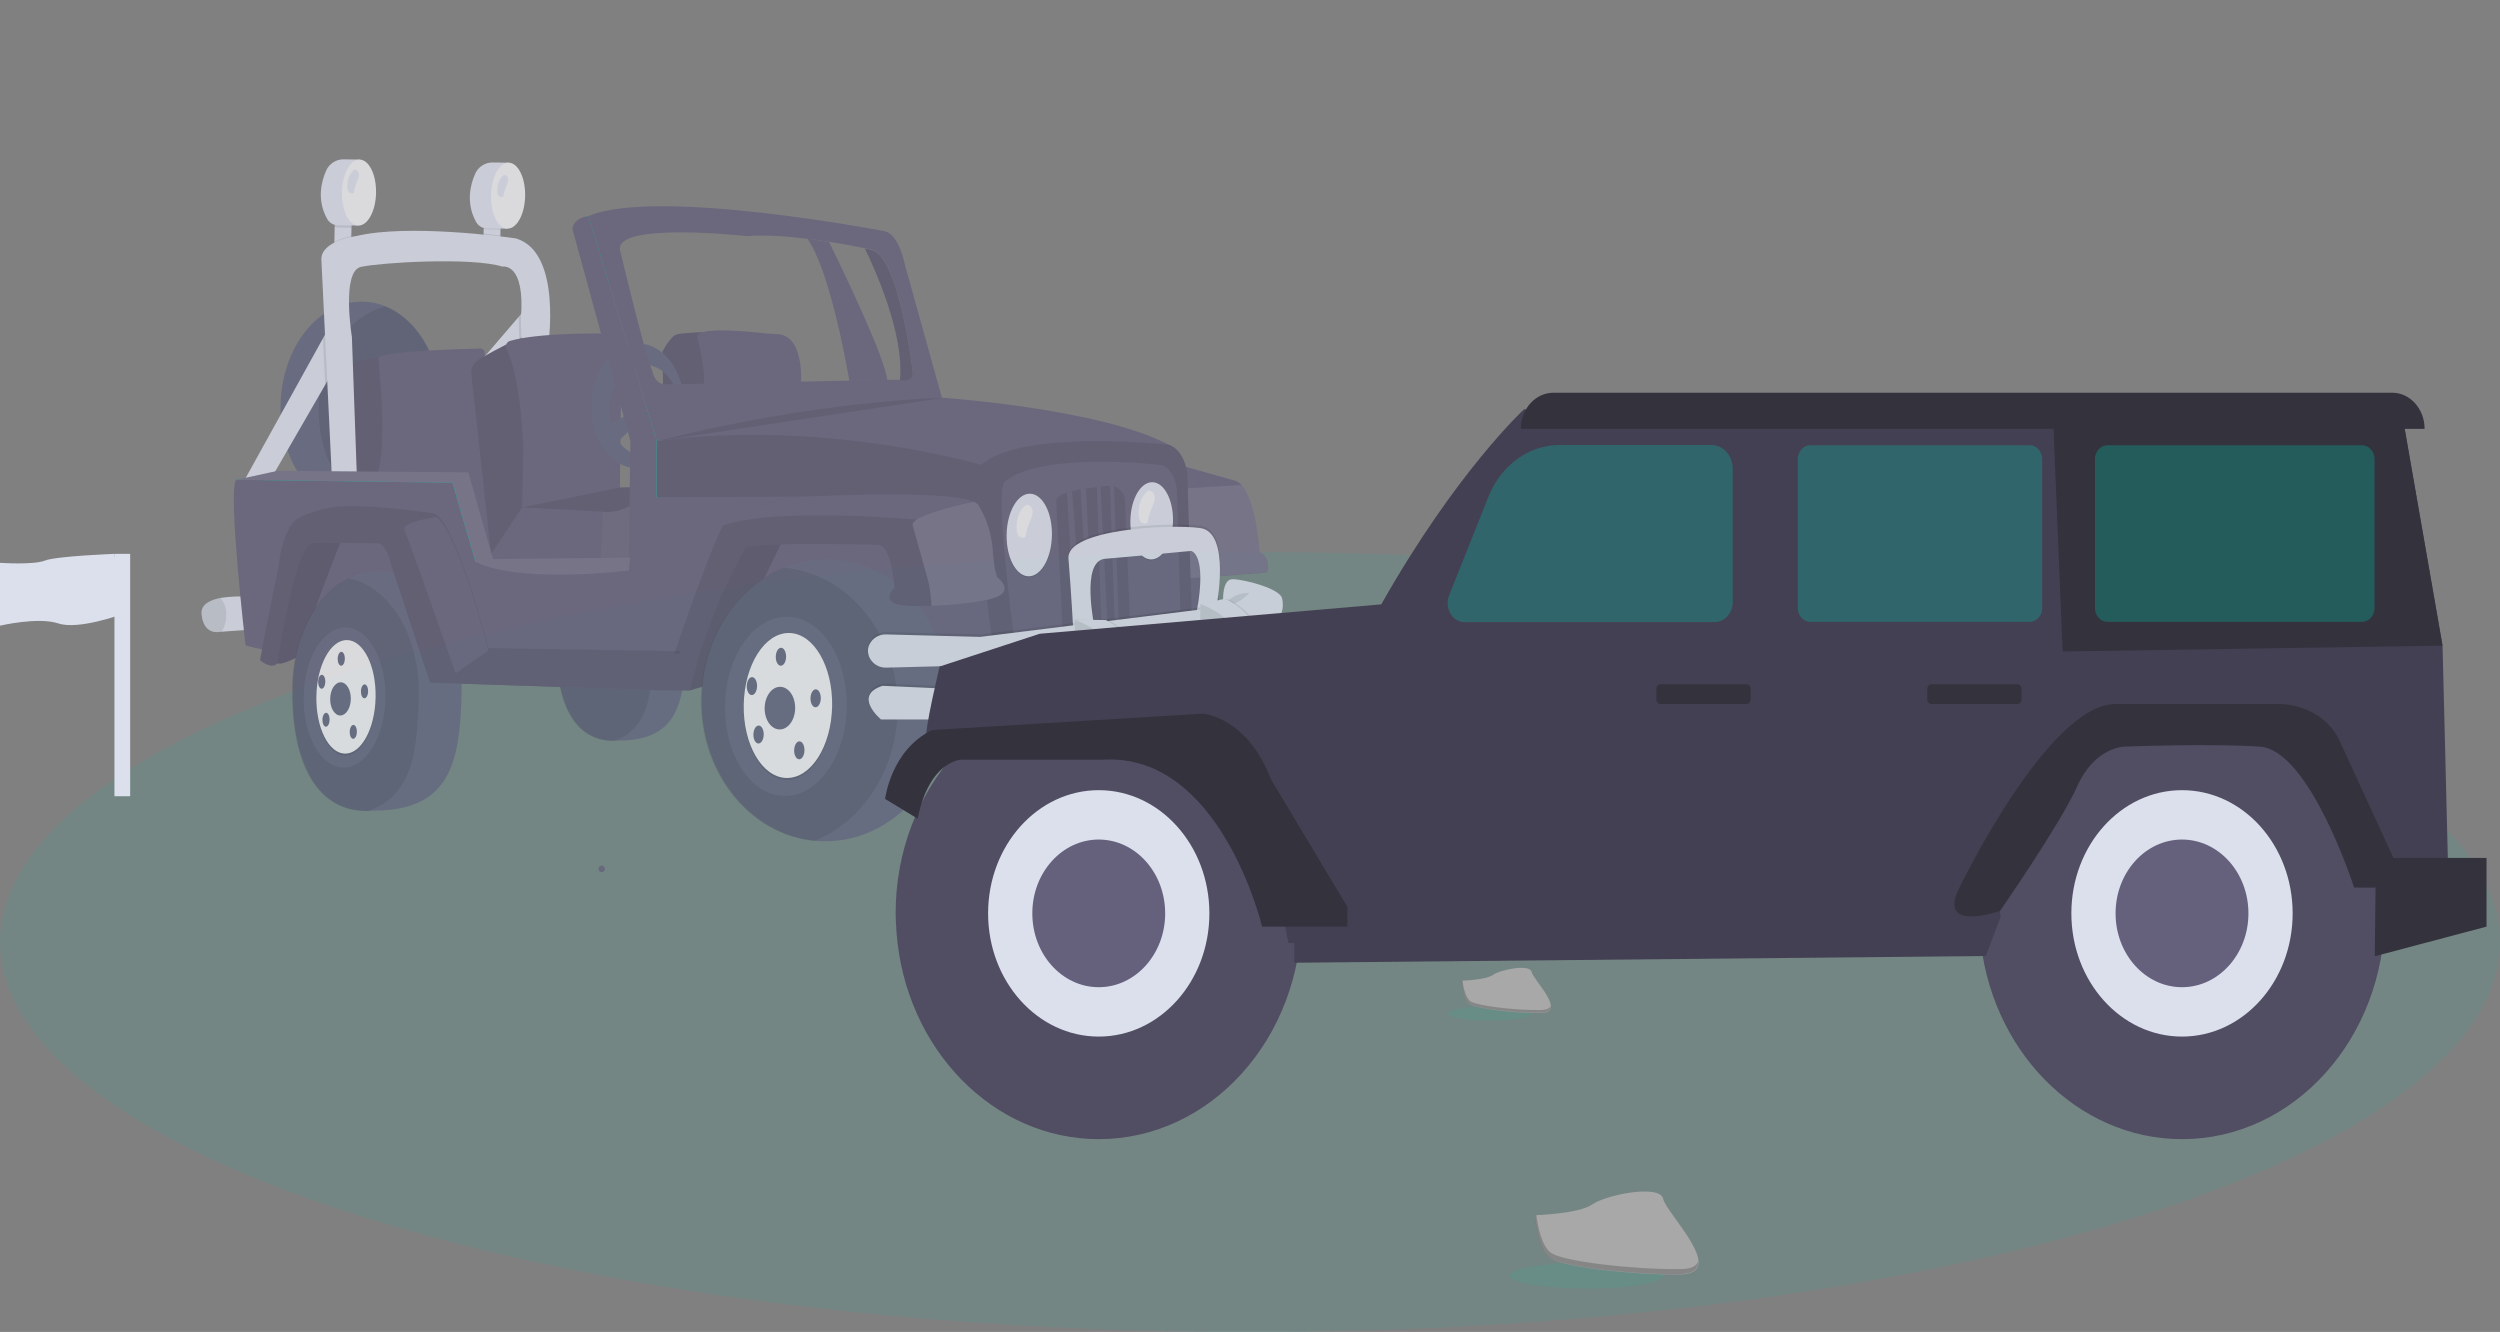 <?xml version="1.0" encoding="utf-8"?>
<!-- Generator: Adobe Illustrator 25.0.0, SVG Export Plug-In . SVG Version: 6.00 Build 0)  -->
<svg version="1.1" id="ec20663a-47a1-42a3-991c-bc307f281f8f"
	 xmlns="http://www.w3.org/2000/svg" xmlns:xlink="http://www.w3.org/1999/xlink" x="0px" y="0px" viewBox="0 0 1114 593.5"
	 style="enable-background:new 0 0 1114 593.5;" xml:space="preserve">
<rect x="0" y="0" width="1114" height="593.5" fill="#808080" stroke="none"/>
<style type="text/css">
	.st0{opacity:0.1;fill:#00BFA6;enable-background:new    ;}
	.st1{opacity:0.8;}
	.st2{fill:#65617D;}
	.st3{fill:#DCE0ED;}
	.st4{opacity:0.1;enable-background:new    ;}
	.st5{fill:#F0F0F4;}
	.st6{fill:#636780;}
	.st7{opacity:0.1;fill:#FFFFFF;enable-background:new    ;}
	.st8{fill:#00BFA6;}
	.st9{opacity:0.15;enable-background:new    ;}
	.st10{fill:#A8A8A8;}
	.st11{opacity:0.2;enable-background:new    ;}
	.st12{fill:#444053;}
	.st13{fill:#33323D;}
	.st14{opacity:0.3;fill:#00BFA6;enable-background:new    ;}
	.st15{fill:none;}
</style>
<ellipse class="st0" cx="557" cy="419.8" rx="557" ry="173.8"/>
<g class="st1">
	<path class="st2" d="M359.8,106.4c9.4,13.2,16.7,51.8,18.7,63.4l16.9-0.3c-0.9-10-20.5-50.6-26-61.7
		C366.4,107.3,363.1,106.8,359.8,106.4z"/>
	
		<rect x="147.5" y="99.4" transform="matrix(1.888322e-02 -1 1 1.888322e-02 46.801 253.898)" class="st3" width="10.5" height="7.5"/>
	<path class="st4" d="M149.1,97.8l-0.1,3.4c0.5,0.2,1.1,0.2,1.6,0.2l5.9,0.1l0.1-3.6L149.1,97.8z"/>
	<path class="st3" d="M160.3,71.1l-7.1-0.1c-3.4-0.1-6.6,2-7.9,5.1c-2.2,5-4.1,13.1,0.4,21.3c1,1.9,2.9,3,5.1,3l9,0.1L160.3,71.1z"
		/>
	
		<ellipse transform="matrix(1.888322e-02 -1 1 1.888322e-02 71.149 244.182)" class="st5" cx="160" cy="85.8" rx="14.7" ry="7.6"/>
	
		<rect x="214.6" y="100.1" transform="matrix(1.888322e-02 -1 1 1.888322e-02 111.249 321.021)" class="st3" width="9.2" height="7.5"/>
	<path class="st4" d="M215.5,99.1l-0.1,2.9c0.5,0.2,1.1,0.2,1.6,0.2l5.9,0.1l0.1-3.1L215.5,99.1z"/>
	<path class="st3" d="M226.7,72.5l-7.1-0.1c-3.4-0.1-6.6,2-7.9,5.1c-2.2,5-4.1,13.1,0.4,21.3c1,1.9,2.9,3,5.1,3l9,0.1L226.7,72.5z"
		/>
	
		<ellipse transform="matrix(1.888003e-02 -1 1 1.888003e-02 134.928 311.935)" class="st5" cx="226.4" cy="87.2" rx="14.7" ry="7.6"/>
	<path class="st3" d="M224.7,77.9c0,0,2.8,0.5,1.3,4.2c-0.8,1.8-1.4,3.6-1.8,5.5c0,0-2.8,1.4-2.6-3.4S224.7,77.9,224.7,77.9z"/>
	
		<ellipse transform="matrix(1.888322e-02 -1 1 1.888322e-02 201.277 791.742)" class="st6" cx="504.1" cy="293.3" rx="48.4" ry="44.1"/>
	<path class="st4" d="M488.4,247.7c23.1,2,40.9,23.3,40.5,49c-0.4,20.7-12.6,38.1-29.4,44.7c-23.1-2-40.9-23.3-40.5-49
		C459.3,271.7,471.6,254.2,488.4,247.7z"/>
	
		<ellipse transform="matrix(1.888307e-02 -1 1 1.888307e-02 -23.321 338.49)" class="st6" cx="160.8" cy="181.1" rx="46.7" ry="35.8"/>
	<path class="st4" d="M171.7,136.6c14.7,6,25.2,24.1,24.8,45.3c-0.4,22.7-13.2,41.3-29.7,45.2c-14.7-6-25.2-24.1-24.8-45.3
		C142.4,159.2,155.2,140.5,171.7,136.6z"/>
	<path class="st2" d="M295.5,173.7l-0.3-17c0,0,3.5-7.2,6.8-7.8s11-0.9,11-0.9s5.5,24.5,1.4,31.7
		C310.2,186.9,295.5,173.7,295.5,173.7z"/>
	<path class="st4" d="M295.5,173.7l-0.3-17c0,0,3.5-7.2,6.8-7.8s11-0.9,11-0.9s5.5,24.5,1.4,31.7
		C310.2,186.9,295.5,173.7,295.5,173.7z"/>
	<path class="st2" d="M356.8,173c0,0,2.5-23.5-10.4-24.1c-1.7-0.1-3.3-0.2-5-0.3c-8.9-1-33.3-3.4-30.5,2.3c0,0,5.4,20.5,1.3,25.6
		L356.8,173z"/>
	<path class="st2" d="M173,213.1l-17.3,0.2c0,0-2.4-32-3.3-34.5s-1.2-14.5,2.1-16.2s14.2-3.6,14.2-3.6l7.6,18.3l0.3,16.5L173,213.1z
		"/>
	<path class="st4" d="M173,213.1l-17.3,0.2c0,0-2.4-32-3.3-34.5s-1.2-14.5,2.1-16.2s14.2-3.6,14.2-3.6l7.6,18.3l0.3,16.5L173,213.1z
		"/>
	<path class="st2" d="M215.9,161l0.1-3.6c0-1.1-0.8-2.1-2-2.1c0,0-0.1,0-0.1,0c-8.6,0.2-39.9,1.1-45.4,3.8c0,0,5.1,44.6-1.7,55.1
		l1.6,35.7l76.6-4.3L215.9,161z"/>
	<path class="st4" d="M222.9,104.9c-2.1-0.2-4.6-0.5-7.5-0.8l-0.1,4.3l7.5,0.1L222.9,104.9z"/>
	<path class="st4" d="M148.9,107.8l0,0.5l7.5,0.1l0.1-3.2C153.9,105.7,151.3,106.6,148.9,107.8z"/>
	<polygon class="st3" points="109.4,213.1 120.7,213.4 144.9,171.5 148.9,164.4 146.3,146.4 143.9,150.8 	"/>
	<polygon class="st3" points="212.6,162.8 217.1,169.9 231.4,151.4 237.9,142.9 234.2,137.6 231.2,141.1 	"/>
	<path class="st4" d="M231.2,141.1c0,0.4-0.1,0.7-0.1,1.1l0.3,9.1l6.5-8.5l-3.7-5.2L231.2,141.1z"/>
	<polygon class="st4" points="143.9,150.8 144.9,171.5 148.9,164.4 146.3,146.4 	"/>
	<path class="st3" d="M244.2,154.6c0,0,6.4-41.6-13.8-48.2c-0.3-0.1-0.5-0.1-0.8-0.2c-4.7-0.7-48.1-6.5-70.9-1c0,0-15.5,2-15.5,10.3
		l4.9,101.6l11.1,0.2l-2.4-67.2c0,0-4.8-29.3,4.1-31.2s48.9-4.4,63-0.1c0,0,10.3-2.1,8.2,23.3l0.4,13.6L244.2,154.6z"/>
	<path class="st2" d="M210,166.4c-0.1-2.2,0.9-4.4,2.7-5.7c3.2-2.3,12.9-7.2,12.9-7.2l3.1,0.3l8.9,23.4l-1.6,49.2l-17.2,20.5
		L210,166.4z"/>
	<path class="st4" d="M210,166.4c-0.1-2.2,0.9-4.4,2.7-5.7c3.2-2.3,12.9-7.2,12.9-7.2l3.1,0.3l8.9,23.4l-1.6,49.2l-17.2,20.5
		L210,166.4z"/>
	<path class="st2" d="M276.2,219.2l0.6-50.5c0,0,1.9-19.6-9.8-20.1c0,0-27.6-0.3-39.7,3.3c-1.4,0.4-2.2,1.9-1.8,3.3
		c0.1,0.2,0.1,0.3,0.2,0.5c2.3,4.2,6.1,15.3,7.5,43.6l-0.6,30.3L276.2,219.2z"/>
	<polygon class="st2" points="217.3,250.4 267.6,250.2 267.6,250.2 292.3,250.1 290.1,217 276.4,217.2 232.6,226.1 218.9,246.8 	"/>
	<polygon class="st4" points="217.3,250.4 267.6,250.2 267.6,250.2 292.3,250.1 290.1,217 276.4,217.2 232.6,226.1 218.9,246.8 	"/>
	<polygon class="st2" points="217.3,250.4 267.6,250.2 268.8,228 232.6,226.1 218.9,246.8 	"/>
	<path class="st7" d="M267.6,250.2l24.7-0.1l-2.2-33.1c0,0-8,12.2-21.3,11.1L267.6,250.2z"/>
	<path class="st3" d="M89.8,273.5c0.8,9.5,7.6,8.1,7.6,8.1l1.3-0.1l12.5-0.9l-0.2-14.7c-4.2-0.3-8.5-0.1-12.6,0.5
		C93.6,267.3,89.5,269.3,89.8,273.5z"/>
	<path class="st4" d="M89.8,273.5c0.8,9.5,7.6,8.1,7.6,8.1l1.3-0.1c1.4-2.1,2.1-4.6,2.1-7.1c0.2-2.9-0.7-5.7-2.5-8
		C93.6,267.3,89.5,269.3,89.8,273.5z"/>
	<path class="st6" d="M263.6,180.5c-0.3,15.4,8.7,28,20.1,28.2s20.8-12.1,21.1-27.4s-8.7-28-20.1-28.2S263.9,165.1,263.6,180.5z
		 M271.4,182.5c0.2-11.1,7.4-20.1,16.1-19.9s15.5,9.3,15.3,20.5c-0.2,11.1-7.4,20.1-16.1,19.9S271.2,193.6,271.4,182.5L271.4,182.5z
		"/>
	<polygon class="st6" points="283.1,189.4 273.2,198.7 269.9,190.2 284,182.3 	"/>
	<polygon class="st8" points="270.6,95.4 262.2,96.3 259,99.9 263.4,121.2 272.7,155.6 278.9,179.3 283.2,193.6 285.8,212.5 
		288.5,225.6 297.2,234.6 315.6,213.7 318.7,206.7 326,192.3 307.9,183.5 287.9,181.3 278.9,156.9 271.8,128.8 	"/>
	<polyline class="st2" points="438.4,199.8 447.7,292.1 309.7,283.7 326.5,238.8 353.4,222 292.6,221.8 292.7,196.6 317.4,191.7 
		367,188.7 404.3,187.7 439.6,200 	"/>
	<polyline class="st4" points="438.4,199.8 447.7,292.1 309.7,283.7 326.5,238.8 353.4,222 292.6,221.8 292.7,196.6 317.4,191.7 
		367,188.7 404.3,187.7 439.6,200 	"/>
	<path class="st6" d="M248.1,288c-0.4,22.9,6.8,43.8,27.9,42c26.6-0.1,29-18,29.5-40.9s-12.1-40.1-27.9-40.4S248.5,265.1,248.1,288z
		"/>
	<path class="st4" d="M247.9,288c0.3-17.7,8.3-31.8,19.2-37.1c13.9,2.9,24.2,19.1,23.8,40c-0.4,18.7-2.1,34.2-17.3,39.2
		C254.2,330.4,247.5,310.1,247.9,288z"/>
	<polygon class="st8" points="221.7,251.6 229.6,261 215,258.3 204.3,248 195,228.4 181.4,219.7 147.7,223.6 116.6,224.2 
		105.3,213.8 118.1,212.3 131.1,212.3 163.7,212.1 202.5,211.8 210.1,233.2 215.8,247.9 	"/>
	<path class="st2" d="M109.4,287.4c0.6,1,22.3,4.7,22.3,4.7l59.9,12.1l103.3,3.4l12.3-10.1l6.3,1.3l0.3,0l84.8,16.7l1.4-0.2
		l23.3-2.9l121.5-15l-1-17.6l-0.6-10.4l-1.3-21.6l-1.1-5.7l-10.8-1.2l-5-0.6l-78.5-8.7l-10.3-1.1l-5.8-0.6l-56-8.7l-81.9,0.4
		l0.1-25.3L262.2,96.3c-7.2,1-7.1,5.8-7.1,5.8l25.8,94.4l-0.8,57.7c-57.5,4.7-59.1-7.8-68.2-3.8l-10.3-35.3l-96.4-1.3
		C101.4,218.4,109.4,287.4,109.4,287.4z"/>
	<polygon class="st2" points="349.4,239.5 317.6,304.6 307.3,307.7 305,297 317.1,260.9 329.3,240 	"/>
	<polygon class="st9" points="349.4,239.5 317.6,304.6 307.3,307.7 305,297 317.1,260.9 329.3,240 	"/>
	
		<ellipse transform="matrix(1.887955e-02 -1 1 1.887955e-02 48.882 674.179)" class="st6" cx="368" cy="312.2" rx="62.8" ry="55.4"/>
	<path class="st4" d="M349.3,252.9c28.9,2.6,51.4,30.3,50.7,63.7c-0.5,26.9-15.9,49.6-37,58.1c-28.9-2.6-51.4-30.3-50.7-63.7
		C312.9,284.1,328.2,261.5,349.3,252.9z"/>
	<path class="st2" d="M518.4,205.2l2.5,13l7.6,39.7l36.1-2.8c0,0,2.3-6.6-3.3-9.2c0,0-1.4-22.5-8-29.7c-0.7-0.8-1.6-1.5-2.6-1.9
		L518.4,205.2z"/>
	<path class="st7" d="M520.9,218.1l7.6,39.7l36.1-2.8c0,0,2.3-6.6-3.3-9.2c0,0-1.4-22.5-8-29.7L520.9,218.1z"/>
	<path class="st2" d="M437.1,207.1c-4.8,7.7,5.1,79.9,5.1,79.9l88.8-13l-2-63c-1.6-11.3-8.2-12.8-8.2-12.8
		c-30.9-16.4-102.6-21.1-102.6-21.1c-65.5,1.3-125.5,19.4-125.5,19.4C367.4,186.5,437.1,207.1,437.1,207.1z"/>
	<path class="st4" d="M442.3,287l88.8-13l-2-63c-1.6-11.3-8.2-12.8-8.2-12.8s-64.5-7.4-83.8,8.9C432.3,214.8,442.3,287,442.3,287z"
		/>
	<path class="st2" d="M451.7,283l74.3-11.1l-1.6-53.8c-1.3-9.7-6.9-10.9-6.9-10.9s-53.9-6.3-70,7.6C443.4,221.5,451.7,283,451.7,283
		z"/>
	
		<ellipse transform="matrix(1.888322e-02 -1 1 1.888322e-02 211.073 692.976)" class="st4" cx="458.6" cy="238.9" rx="18.4" ry="10.1"/>
	
		<ellipse transform="matrix(1.888322e-02 -1 1 1.888322e-02 211.581 692.497)" class="st3" cx="458.6" cy="238.4" rx="18.4" ry="10.1"/>
	<path class="st5" d="M457.6,224.8c0,0,4.1,0.7,1.9,6.2c-1.2,2.6-2.1,5.4-2.6,8.3c0,0-4.2,2.1-3.9-5.1S457.6,224.8,457.6,224.8z"/>
	
		<ellipse transform="matrix(1.888322e-02 -1 1 1.888322e-02 270.794 741.268)" class="st4" cx="513.1" cy="232.7" rx="17.2" ry="9.5"/>
	
		<ellipse transform="matrix(1.888322e-02 -1 1 1.888322e-02 271.301 740.788)" class="st3" cx="513.1" cy="232.2" rx="17.2" ry="9.5"/>
	<path class="st5" d="M512,218.5c0,0,4.1,0.7,1.9,6.2c-1.2,2.6-2.1,5.4-2.6,8.3c0,0-4.2,2.1-3.9-5.1S512,218.5,512,218.5z"/>
	<path class="st4" d="M470.6,223.5c0.5,6.8,2.9,57.4,2.9,57.4l5.7-0.8l3.1-0.5l4.2-0.6l0.5-0.1l16.5-2.4l-2.2-53.6
		c-0.2-3.6-3.1-6.4-6.7-6.4c-0.2,0-0.3,0-0.5,0c-1.1,0.1-2.4,0.2-3.6,0.3c-0.5,0-1.1,0.1-1.6,0.2c-1.6,0.2-3.2,0.4-4.8,0.6
		c-0.8,0.1-1.6,0.3-2.4,0.4c-1.3,0.2-2.6,0.5-3.8,0.8c-0.8,0.2-1.6,0.4-2.3,0.7C472.4,220.4,470.4,221.8,470.6,223.5z"/>
	<path class="st2" d="M494.6,216.4l2.1,60.3l1.8-0.1l-2.1-59.9C495.8,216.5,495.2,216.4,494.6,216.4z"/>
	<path class="st2" d="M488.8,216.9l1.9,60.9l2.8,0.1l-3.1-61.1C489.9,216.8,489.3,216.8,488.8,216.9z"/>
	<path class="st2" d="M481.5,217.9l3.6,61.1l1.8,0l0-0.1l-3-61.4C483.1,217.6,482.3,217.8,481.5,217.9z"/>
	<path class="st2" d="M475.4,219.4l3.7,60.7l0,0.1l3.2-0.3l0-0.3l-4.6-60.9C476.9,218.9,476.1,219.2,475.4,219.4z"/>
	<path class="st4" d="M542.1,267.6c0,0,6.7-31.4-7.2-33.3s-59.8,0.6-58.7,13.6s2.2,32.7,2.2,32.7l9.5-1.9c0,0-6.5-29.8,4.6-30.7
		s38.3-3.5,38.3-3.5s7.4-1.1,2.6,24.9L542.1,267.6z"/>
	<path class="st3" d="M542,270.6c0,0,6.7-33.4-7.2-35.3s-59.8,0.6-58.7,13.6s2.2,32.7,2.2,32.7l9.5-1.9c0,0-6.5-29.8,4.6-30.7
		s38.3-3.5,38.3-3.5s7.3,0.9,2.6,26.8L542,270.6z"/>
	<path class="st2" d="M295,307.6l12.3,0.1c9.7-39.4,25-63.7,25-63.7c5-2.6,59.5-1.2,59.5-1.2c5.6,1.1,6.8,19.1,6.8,19.1
		s-4.9,4.1-0.3,6.8c2.1,1.2,8.9,1.6,16.8,1.3c9.8-0.3,21.2-1.6,27.1-3.3c10.7-3.1,2.3-9.4,2.3-9.4s-1.5-2-2.2-13
		c-0.6-6.4-2.5-12.6-5.7-18.2c-0.4-0.8-0.7-1.2-0.7-1.2c-0.5-0.5-1.2-1-1.9-1.3c-14-6.1-83.1-1.8-83.1-1.8l-25.7,7.7
		c-0.7,0.3-1.8,2.1-3.2,4.9C313.4,251.5,295,307.6,295,307.6z"/>
	<path class="st4" d="M295,307.6l12.3,0.1c9.7-39.4,25-63.7,25-63.7c5-2.6,59.5-1.2,59.5-1.2c5.6,1.1,6.8,19.1,6.8,19.1
		s-4.9,4.1-0.3,6.8c2.1,1.2,8.9,1.6,16.8,1.3c9.8-0.3,21.2-1.6,27.1-3.3c10.7-3.1,2.3-9.4,2.3-9.4s-1.5-2-2.2-13
		c-0.6-6.4-2.5-12.6-5.7-18.2c-0.4-0.8-0.7-1.2-0.7-1.2c-0.5-0.5-1.2-1-1.9-1.3c-14-6.1-83.1-1.8-83.1-1.8l-25.7,7.7
		c-0.7,0.3-1.8,2.1-3.2,4.9C313.4,251.5,295,307.6,295,307.6z"/>
	<path class="st2" d="M321.8,234.3c23.8-8.7,88.8-2.6,88.8-2.6c7-5.8,20-5.9,25.9-5.6c-0.4-0.8-0.7-1.2-0.7-1.2
		c-0.5-0.5-1.2-1-1.9-1.3c-14-6.1-83.1-1.8-83.1-1.8l-25.7,7.7C324.3,229.7,323.2,231.5,321.8,234.3z"/>
	<path class="st2" d="M406.7,234.1c1.4,5.2,7.2,25.9,7.2,25.9c0.6,3.3,1,6.6,1.2,10c9.8-0.3,21.2-1.6,27.1-3.3
		c10.7-3.1,2.3-9.4,2.3-9.4s-1.5-2-2.2-13c-0.6-6.9-2.8-13.5-6.4-19.4c-0.5-0.5-1.2-1-1.9-1.3C424.6,225.6,405.6,230.2,406.7,234.1z
		"/>
	<path class="st7" d="M406.7,234.1c1.4,5.2,7.2,25.9,7.2,25.9c0.6,3.3,1,6.6,1.2,10c9.8-0.3,21.2-1.6,27.1-3.3
		c10.7-3.1,2.3-9.4,2.3-9.4s-1.5-2-2.2-13c-0.6-6.9-2.8-13.5-6.4-19.4c-0.5-0.5-1.2-1-1.9-1.3C424.6,225.6,405.6,230.2,406.7,234.1z
		"/>
	<path class="st2" d="M262.2,96.3l30.5,100.3L420,178.2l-16.8-60.3c0,0-2.6-13.8-9.2-14.9C394,103,292.3,83.4,262.2,96.3z
		 M276.4,112c-4.1-13.5,56.3-6.8,56.3-6.8c8.1-0.6,17.9,0.1,27.1,1.2c3.3,0.4,6.6,0.9,9.6,1.3c6.8,1.1,12.5,2.2,16,2.9
		c2.2,0.5,3.4,0.7,3.4,0.7c12,4,17.9,53.9,17.9,53.9c0.9,5.3-5.3,4-5.3,4l-0.4,0l-5.7,0.1l-16.9,0.3l-82.3,1.7
		c-4.9-0.6-5.5-6.3-5.5-6.3C288.2,161,276.4,112,276.4,112z"/>
	<path class="st2" d="M401,169.4l0.4,0c0,0,6.2,1.2,5.3-4c0,0-5.9-50-17.9-53.9c0,0-1.3-0.3-3.4-0.7
		C389.6,119.3,403.1,148.9,401,169.4z"/>
	<path class="st4" d="M401,169.4l0.4,0c0,0,6.2,1.2,5.3-4c0,0-5.9-50-17.9-53.9c0,0-1.3-0.3-3.4-0.7
		C389.6,119.3,403.1,148.9,401,169.4z"/>
	<path class="st4" d="M387.6,292.1c1.4,2.8,4.3,4.5,7.4,4.4l2.5-0.1l24-0.6l8.6-0.2l8-0.5L543.8,280l-0.6-10.4l-12.1,1.5l-5,0.6
		l-74.6,9.2l-9.8,1.2l-4.8,0.6l-20.1-0.5l-21.8-0.6c-1.1,0-2.2,0.2-3.2,0.6c-1.9,0.7-3.4,2.1-4.3,3.9
		C386.6,288,386.6,290.2,387.6,292.1z"/>
	<path class="st3" d="M387.5,293.1c1.4,2.8,4.3,4.5,7.4,4.4l35.2-0.9l8-0.5L550.7,280l8.9-1.3l4.8-0.7c9.5-1.8,6.9-11.3,6.9-11.3
		c-0.6-4.3-16.8-8.6-22.1-8.6c-3.6,0-4.2,5.5-4.2,9.1c0,1.8,0.1,3.1,0.1,3.1l-5.3,0.7l-103,12.8l-41.9-1.1c-3.2-0.1-6.1,1.6-7.5,4.5
		C386.5,289,386.6,291.2,387.5,293.1z"/>
	<path class="st4" d="M556.7,264.2c0,0-4.6,5.4-11.6,6.1C545.1,270.3,548.1,264.2,556.7,264.2z"/>
	<path class="st4" d="M557.6,279.7c0,0,14.8-0.1,14.6,7.9s-9.5,9.1-9.5,9.1l-132.6,22.9l-37.6,0c0,0-12.9-10.7,0.8-15.1l37.9,1.7
		l126.4-20.7C557.6,285.5,554.4,281,557.6,279.7z"/>
	<path class="st3" d="M392.6,320.6l37.6,0L548,300.3l8.6-1.5l6.1-1c0,0,9.3-1.2,9.5-9.1c0.1-5.7-7.5-7.3-11.8-7.8
		c-1.7-0.2-2.9-0.2-2.9-0.2c-3.2,1.3,0.1,5.8,0.1,5.8l-4.6,0.8l-121.8,20l-37.9-1.7C379.7,309.9,392.6,320.6,392.6,320.6z"/>
	<path class="st3" d="M546.6,273l-7.7-3.6l-4-0.2l-0.3,33.6l12.3-2.3l5.2-3.2l2.8-13.9c0,0-0.9-5.8-1.4-6.3S546.6,273,546.6,273z"/>
	<path class="st4" d="M546.6,273l-7.7-3.6l-4-0.2l-0.3,33.6l12.3-2.3l5.2-3.2l2.8-13.9c0,0-0.9-5.8-1.4-6.3S546.6,273,546.6,273z"/>
	<path class="st4" d="M548,300.3c-0.1,0.1-0.1,0.2-0.1,0.2l8.7-1.5c0-0.1,0.1-0.1,0.1-0.2c4.7-7.3,5.2-13.2,3.8-17.9
		c-1.7-0.2-2.9-0.2-2.9-0.2c-3.2,1.3,0.1,5.8,0.1,5.8l-4.6,0.8C553.2,293.8,548.9,299.3,548,300.3z"/>
	<path class="st4" d="M535.8,269.1c1.4,0.6,2.8,1.2,4,1.8c5.5,2.8,8.9,5.9,10.9,9l8.9-1.3c-3.7-8-12.8-11.8-12.8-11.8l-1.9,0.4
		L535.8,269.1z"/>
	<path class="st3" d="M545.9,266.8c0,0,24.1,10.1,9.7,32.1l-8.7,1.5c0,0,17.5-19.3-12-31.3L545.9,266.8z"/>
	<polygon class="st3" points="487.8,276.6 478.9,276.1 479.7,312.1 494.2,309.7 500.4,306.9 503.4,299.8 505.5,292.7 500.8,286.1 
		495.4,282.3 	"/>
	<polygon class="st4" points="487.8,276.6 478.9,276.1 479.7,312.1 494.2,309.7 500.4,306.9 503.4,299.8 505.5,292.7 500.8,286.1 
		495.4,282.3 	"/>
	
		<ellipse transform="matrix(1.888322e-02 -1 1 1.888322e-02 184.13 778.001)" class="st3" cx="488.5" cy="295.2" rx="7.3" ry="4.3"/>
	<path class="st6" d="M529.5,305.9c1.2,0.5,1.7,1.9,1.2,3.1c0,0.1-0.1,0.1-0.1,0.2c-1,1.8-2.2,4.2-2.1,4.8c0.2,1.1-2.2,0.1-2.5-0.1
		s-4.6-0.1-4.8-3c0-1.8,0.9-3.5,2.4-4.4l-0.9-6.4l5.9-0.4l-0.2,5.9L529.5,305.9z"/>
	<path class="st4" d="M529.5,305.9c1.2,0.5,1.7,1.9,1.2,3.1c0,0.1-0.1,0.1-0.1,0.2c-1,1.8-2.2,4.2-2.1,4.8c0.2,1.1-2.2,0.1-2.5-0.1
		s-4.6-0.1-4.8-3c0-1.8,0.9-3.5,2.4-4.4l-0.9-6.4l5.9-0.4l-0.2,5.9L529.5,305.9z"/>
	<path class="st4" d="M527.9,305.7c0,0-2.1,6.8-1.3,7.1S527.9,305.7,527.9,305.7z"/>
	<path class="st4" d="M525.7,304.1c0,0-2.1,6.8-1.3,7.1S525.7,304.1,525.7,304.1z"/>
	<path class="st6" d="M502.2,283l2.9,20.7c0,0,4.1-0.5,6.4-0.9c0.5-0.1,1-0.2,1.4-0.4c0.1-0.1,0.4-0.1,0.7,0l0,0
		c1.1,0.2,3.1,1.2,3.5,0.4c0-0.1,0.1-0.1,0.1-0.2l0,0c0.4-0.4,1.1-0.1,1.9,0c0.4,0.1,0.8,0.1,1.2-0.1c0.6-0.4,1.8,0.3,2.9,0.5
		c0.6,0.2,1.2,0.1,1.5-0.4c0.2-0.4,0.6-0.6,1-0.7l0,0c1-0.2,2.3,0,3.1-0.2c0.3-0.1,0.5-0.2,0.6-0.4c0.2-0.4,1-0.6,1.9-0.8
		c1.1-0.2,2.3-0.3,2.4-0.8c0-0.1,0.1-0.2,0.3-0.2c0.6,0.1,1.2,0.3,1.8,0.5l0,0c0.5,0.1,0.9,0.1,1-0.2c0.1-0.4,0.7-0.3,1.4-0.2
		c0.5,0.1,1.1,0.4,1.6,0.5c0.4,0.1,0.7,0.1,0.7-0.1c0.2-0.7,2.3,0.9,2.8-0.4s7.5-10-1.1-21.6c0,0-2.4,0.1-4.2,0.4
		c-0.6,0.1-1.2,0.2-1.8,0.5c0,0,0,0,0,0c-1,0.3-2.1,0.4-3.2,0.3c-0.6,0-1.2,0.1-1.8,0.4c-0.2,0.1-0.4,0.3-0.5,0.5
		c-0.3,0.6-0.9,0.7-1.6,0.7c-0.9-0.1-2-0.5-2.4-0.3c0,0,0,0,0,0c-0.7,0.3-3.3-0.1-3.8,0.4c0,0,0,0,0,0c-0.2,0.3-1.2,0-2.2-0.2l0,0
		c-0.7-0.2-1.5-0.1-2.1,0.3c-0.5,0.4-1,0.5-1.6,0.4c-0.7-0.1-1.4-0.1-2.1,0c-0.2,0-0.3,0.1-0.4,0.3c-0.4,0.5-1.4,0.4-2.3,0.5
		c-0.5,0-0.9,0.1-1.3,0.3c-0.1,0.1-0.3,0.2-0.5,0.2c-1.3,0.1-2.7,0-4-0.3L502.2,283z"/>
	<path class="st4" d="M538.1,299.6c0.5,0.1,1.1,0.4,1.6,0.5c6.9-10.3,1.4-18.4-1.7-21.7c-0.6,0.1-1.2,0.2-1.8,0.5
		C542.8,286.7,539.5,296.4,538.1,299.6z"/>
	<path class="st4" d="M533.9,299.5c0.6,0.1,1.2,0.3,1.8,0.5l0,0c6-10.1,0.2-17.9-2.8-20.9c-0.6,0-1.2,0.1-1.8,0.4
		C537.5,286.7,535.4,295.4,533.9,299.5z"/>
	<path class="st4" d="M528.7,301.6c0.3-0.1,0.5-0.2,0.6-0.4c0.2-0.4,1-0.6,1.9-0.8c5.2-9.2,0.8-16.3-2.2-19.8
		c-0.9-0.1-2-0.5-2.4-0.3c0,0,0,0,0,0C533.6,288.6,530,298.7,528.7,301.6z"/>
	<path class="st4" d="M523.1,303c0.6,0.2,1.2,0.1,1.5-0.4c0.2-0.4,0.6-0.6,1-0.7l0,0c6.1-10.2,0.2-18-2.7-21c0,0,0,0,0,0
		c-0.2,0.3-1.2,0-2.2-0.2C528.8,289.3,524.3,300.5,523.1,303z"/>
	<path class="st4" d="M517.2,302.5c0.4-0.4,1.1-0.1,1.9,0c6.3-10.1,0.8-17.9-2.2-21.2c-0.7-0.1-1.4-0.1-2.1,0
		C521.8,289.3,518.6,299.1,517.2,302.5z"/>
	<path class="st4" d="M511.5,302.7c0.5-0.1,1-0.2,1.4-0.4c0.1-0.1,0.4-0.1,0.7,0l0,0c5.6-9.2,1.4-16.5-1.6-20.1
		c-0.5,0-0.9,0.1-1.3,0.3c-0.1,0.1-0.3,0.2-0.5,0.2C516,290.5,512.8,299.7,511.5,302.7z"/>
	
		<ellipse transform="matrix(1.888322e-02 -1 1 1.888322e-02 28.769 658.995)" class="st6" cx="350.2" cy="314.8" rx="39.9" ry="27.1"/>
	
		<ellipse transform="matrix(1.888322e-02 -1 1 1.888322e-02 29.056 660.486)" class="st4" cx="351.1" cy="315.4" rx="32.3" ry="19.7"/>
	
		<ellipse transform="matrix(1.888322e-02 -1 1 1.888322e-02 30.071 659.527)" class="st5" cx="351.1" cy="314.4" rx="32.3" ry="19.7"/>
	
		<ellipse transform="matrix(1.888322e-02 -1 1 1.888322e-02 48.714 635.026)" class="st6" cx="347.9" cy="292.7" rx="4" ry="2.3"/>
	
		<ellipse transform="matrix(1.888322e-02 -1 1 1.888322e-02 4.231 659.124)" class="st6" cx="338" cy="327.4" rx="4" ry="2.3"/>
	
		<ellipse transform="matrix(1.888322e-02 -1 1 1.888322e-02 45.29 668.685)" class="st6" cx="363.4" cy="311.3" rx="4" ry="2.3"/>
	
		<ellipse transform="matrix(1.888322e-02 -1 1 1.888322e-02 15.049 684.129)" class="st6" cx="356.1" cy="334.4" rx="4" ry="2.3"/>
	<path class="st2" d="M153.4,237.3c0,0-20.4,51.5-19.5,54.7c0,0-8.3,4.8-10.3,3.5s0.2-24.2,0.2-24.2l4.1-20.1l4.5-11.9L153.4,237.3z
		"/>
	<path class="st9" d="M153.4,237.3c0,0-20.4,51.5-19.5,54.7c0,0-8.3,4.8-10.3,3.5s0.2-24.2,0.2-24.2l4.1-20.1l4.5-11.9L153.4,237.3z
		"/>
	
		<ellipse transform="matrix(1.888322e-02 -1 1 1.888322e-02 23.029 634.957)" class="st6" cx="335" cy="305.7" rx="4" ry="2.3"/>
	
		<ellipse transform="matrix(1.888322e-02 -1 1 1.888322e-02 25.365 657.088)" class="st6" cx="347.5" cy="315.6" rx="9.5" ry="6.8"/>
	<path class="st6" d="M130.4,306.2c-0.6,30,8.9,57.5,36.6,55c34.9-0.1,38.1-23.6,38.7-53.6s-15.9-52.7-36.6-53
		S130.9,276.2,130.4,306.2z"/>
	<path class="st4" d="M130.1,306.2c0.4-23.2,10.9-41.7,25.2-48.6c18.2,3.8,31.8,25.1,31.3,52.4c-0.5,24.6-2.7,44.8-22.7,51.4
		C138.4,361.9,129.6,335.2,130.1,306.2z"/>
	<path class="st4" d="M115.9,293.2c0,0,4.9,4.3,7.7,1.4c0,0,7.7-53.7,16.2-53.8l29.2,0.3c0,0,3.5,1.6,4.8,8.1l17.8,54l103.3,3.4
		l8.2-16.4l-85.5-1.4l0,0c-0.4-1.7-13.7-52.9-23.2-59.5c0,0,0,0,0,0c-0.3-0.2-0.7-0.4-1-0.5c0,0-35.5-5.4-47.3-2.4
		c0,0-12.3,2.5-15.3,6.2c0,0,0,0,0,0c-0.4,0.4-5.1,5.5-6.8,20.5L115.9,293.2z"/>
	<path class="st2" d="M115.9,294.2c0,0,4.9,4.3,7.7,1.4c0,0,7.7-53.7,16.2-53.8l29.2,0.3c0,0,3.5,1.6,4.8,8.1l17.8,54l103.3,3.4
		l8.2-16.4l-85.5-1.4l0,0c-0.4-1.7-13.7-52.9-23.2-59.5c0,0,0,0,0,0c-0.3-0.2-0.7-0.4-1-0.5c0,0-35.5-5.4-47.3-2.4
		c0,0-12.3,2.5-15.3,6.2c0,0,0,0,0,0c-0.4,0.4-5.1,5.5-6.8,20.5L115.9,294.2z"/>
	<path class="st4" d="M115.9,294.2c0,0,4.9,4.3,7.7,1.4c0,0,7.7-53.7,16.2-53.8l29.2,0.3c0,0,3.5,1.6,4.8,8.1l17.8,54l103.3,3.4
		l8.2-16.4l-85.5-1.4l0,0c-0.4-1.7-13.7-52.9-23.2-59.5c0,0,0,0,0,0c-0.3-0.2-0.7-0.4-1-0.5c0,0-35.5-5.4-47.3-2.4
		c0,0-12.3,2.5-15.3,6.2c0,0,0,0,0,0c-0.4,0.4-5.1,5.5-6.8,20.5L115.9,294.2z"/>
	<path class="st2" d="M180.3,236.6c2.4,4.8,22.7,63.5,22.7,63.5l14.7-10.2l0,0c-0.4-1.7-13.8-53-23.2-59.5
		C188.2,231.3,178.7,233.3,180.3,236.6z"/>
	<path class="st2" d="M208.7,210.5l11,38.6l61.1-0.6l-0.6,5.7c0,0-48,6.1-68.2-3.8l-10.3-35.3l-96.4-1.3l18.4-4L208.7,210.5z"/>
	<path class="st7" d="M208.7,210.5l11,38.6l61.1-0.6l-0.6,5.7c0,0-48,6.1-68.2-3.8l-10.3-35.3l-96.4-1.3l18.4-4L208.7,210.5z"/>
	<path class="st4" d="M493.8,276.3c0,0,32.4,17.1,7.9,32.1l-6.5,1.4c0,0,24.1-16.7-15.3-33.7L493.8,276.3z"/>
	<path class="st3" d="M492.8,276.3c0,0,32.4,17.1,7.9,32.1l-6.5,1.4c0,0,24.1-16.7-15.3-33.7L492.8,276.3z"/>
	
		<ellipse transform="matrix(1.888322e-02 -1 1 1.888322e-02 -160.259 458.435)" class="st6" cx="153.5" cy="310.9" rx="31.2" ry="18.2"/>
	
		<ellipse transform="matrix(1.888322e-02 -1 1 1.888322e-02 -160.353 459.707)" class="st4" cx="154.1" cy="311.6" rx="25.3" ry="13.2"/>
	
		<ellipse transform="matrix(1.888322e-02 -1 1 1.888322e-02 -159.338 458.748)" class="st5" cx="154.1" cy="310.6" rx="25.3" ry="13.2"/>
	
		<ellipse transform="matrix(1.888322e-02 -1 1 1.888322e-02 -144.397 440.005)" class="st6" cx="152" cy="293.6" rx="3.1" ry="1.6"/>
	
		<ellipse transform="matrix(1.888322e-02 -1 1 1.888322e-02 -178.169 459.868)" class="st6" cx="145.2" cy="320.7" rx="3.1" ry="1.6"/>
	
		<ellipse transform="matrix(1.888322e-02 -1 1 1.888322e-02 -148.734 464.541)" class="st6" cx="162.3" cy="308.1" rx="3.1" ry="1.6"/>
	
		<ellipse transform="matrix(1.888322e-02 -1 1 1.888322e-02 -171.643 477.367)" class="st6" cx="157.4" cy="326.1" rx="3.1" ry="1.6"/>
	
		<ellipse transform="matrix(1.888322e-02 -1 1 1.888322e-02 -163.134 441.359)" class="st6" cx="143.3" cy="303.8" rx="3.1" ry="1.6"/>
	
		<ellipse transform="matrix(1.888322e-02 -1 1 1.888322e-02 -162.638 457.241)" class="st6" cx="151.7" cy="311.5" rx="7.4" ry="4.6"/>
	<path class="st4" d="M420.2,177.3c0,0-55.4,0.9-127.5,19.3L420.2,177.3z"/>
	<path class="st3" d="M158.1,75.5c0,0,3,0.5,1.4,4.5c-0.9,1.9-1.5,3.9-1.9,6c0,0-3,1.5-2.8-3.7S158.1,75.5,158.1,75.5z"/>
	<path class="st2" d="M268.1,388.7c0.8,0,1.5-0.7,1.4-1.6c0-0.8-0.7-1.4-1.4-1.4c-0.8,0-1.5,0.7-1.4,1.6
		C266.7,388,267.3,388.6,268.1,388.7z"/>
</g>
<ellipse class="st0" cx="663.9" cy="451.6" rx="18.7" ry="3.2"/>
<path class="st10" d="M651.4,437c0,0,10.7-0.3,13.9-2.6s16.4-5,17.2-1.3s16,18.2,4,18.3s-27.9-1.9-31.2-3.8S651.4,437,651.4,437z"/>
<path class="st11" d="M686.6,450.1c-12,0.1-27.9-1.9-31.2-3.8c-2.4-1.5-3.4-6.8-3.7-9.3c-0.2,0-0.4,0-0.4,0s0.7,8.6,3.9,10.5
	s19.1,3.9,31.2,3.8c3.5,0,4.7-1.3,4.6-3.1C690.5,449.3,689.2,450,686.6,450.1z"/>
<ellipse class="st0" cx="772.2" cy="414.8" rx="14.4" ry="2.4"/>
<path class="st10" d="M762.6,403.6c0,0,8.2-0.3,10.7-2s12.6-3.9,13.2-1s12.3,14,3.1,14.1s-21.5-1.4-24-2.9S762.6,403.6,762.6,403.6z
	"/>
<path class="st11" d="M789.7,413.6c-9.3,0.1-21.5-1.4-24-2.9c-1.9-1.1-2.6-5.2-2.9-7.1c-0.2,0-0.3,0-0.3,0s0.5,6.6,3,8.1
	s14.7,3,24,2.9c2.7,0,3.6-1,3.5-2.4C792.7,413.1,791.7,413.6,789.7,413.6z"/>
<ellipse class="st0" cx="707" cy="568.4" rx="34.3" ry="5.8"/>
<path class="st10" d="M684,541.5c0,0,19.6-0.6,25.5-4.8s30.1-9.2,31.6-2.5c1.5,6.7,29.4,33.5,7.3,33.7s-51.3-3.4-57.2-7
	C685.2,557.3,684,541.5,684,541.5z"/>
<path class="st11" d="M748.7,565.5c-22.1,0.2-51.3-3.4-57.2-7c-4.5-2.7-6.3-12.5-6.9-17.1c-0.4,0-0.7,0-0.7,0s1.2,15.8,7.1,19.4
	c5.9,3.6,35.1,7.2,57.2,7c6.4-0.1,8.6-2.3,8.5-5.7C755.9,564.2,753.5,565.5,748.7,565.5z"/>
<path class="st2" d="M1062.7,407c0,55.6-40.5,100.6-90.4,100.6c-46.9,0-86.1-40-90.1-92c-0.1-1.6-0.2-3.3-0.3-4.9v-0.1
	c0-1.2-0.1-2.4-0.1-3.6c0-55.6,40.5-100.6,90.4-100.6C1022.3,306.4,1062.7,351.4,1062.7,407L1062.7,407z"/>
<path class="st11" d="M1062.7,407c0,55.6-40.5,100.6-90.4,100.6c-46.9,0-86.1-40-90.1-92c-0.1-1.6-0.2-3.3-0.3-4.9v-0.1
	c0-1.2-0.1-2.4-0.1-3.6c0-55.6,40.5-100.6,90.4-100.6C1022.3,306.4,1062.7,351.4,1062.7,407L1062.7,407z"/>
<ellipse class="st3" cx="972.3" cy="407" rx="49.3" ry="54.9"/>
<ellipse class="st2" cx="972.3" cy="407" rx="29.6" ry="32.9"/>
<path class="st2" d="M580,407c0,55.6-40.5,100.6-90.4,100.6c-46.9,0-86.1-40-90.1-92c-0.1-1.6-0.2-3.3-0.3-4.9v-0.1
	c0-1.2-0.1-2.4-0.1-3.6c0-55.6,40.5-100.6,90.5-100.6C539.6,306.5,580,351.5,580,407L580,407z"/>
<path class="st11" d="M580,407c0,55.6-40.5,100.6-90.4,100.6c-46.9,0-86.1-40-90.1-92c-0.1-1.6-0.2-3.3-0.3-4.9v-0.1
	c0-1.2-0.1-2.4-0.1-3.6c0-55.6,40.5-100.6,90.5-100.6C539.6,306.5,580,351.5,580,407L580,407z"/>
<ellipse class="st3" cx="489.6" cy="407" rx="49.3" ry="54.9"/>
<ellipse class="st2" cx="489.6" cy="407" rx="29.6" ry="32.9"/>
<path class="st12" d="M1090.9,388.1l-30.2-1.5l-27.5-56.9l-97.1-8.8l-47.2,68.6l2.6,19l-6.6,17.5L576.7,429v-8.8h-2.6l-2.6-13.1
	h23.6l-17.1-20.4l-60.3-56.9c0,0-103.6,2.9-104.9,0c-1.3-2.9,5.9-32.8,5.9-32.8l44.6-14.6l152.2-13.1c33.4-59.1,63.6-86.9,63.6-86.9
	H1070l18.4,105.1v0.2L1090.9,388.1z"/>
<path class="st13" d="M873.2,395.4c0,0,39.4-81.7,69.5-81.7h73.5c0,0,18.4,0,26.2,16.1l30.2,65.7H1049c0,0-19.7-61.3-42-62.8
	c-22.3-1.5-60.3,0-60.3,0s-13.1,0-21,17.5s-34.5,55.7-34.5,55.7S862.7,415.9,873.2,395.4z"/>
<polygon class="st13" points="1108,382.3 1058.7,382.3 1058.2,426.1 1108,412.9 "/>
<path class="st13" d="M394.4,356c0,0,2.6-21.9,21-30.7l120.7-7.3c0,0,19.7,1.5,30.2,29.2l34.1,56.9v8.8h-38c0,0-18.4-77.4-70.8-74.4
	h-63c0,0-14.4,0-19.7,26.3L394.4,356z"/>
<path class="st13" d="M677.7,191.1L677.7,191.1h402.7l0,0c0-8.9-6.5-16.1-14.4-16.1H692.2C684.2,175,677.7,182.2,677.7,191.1
	L677.7,191.1z"/>
<path class="st14" d="M764,277.2H652.6c-4.2,0-7.5-3.8-7.5-8.4c0-1.2,0.2-2.3,0.6-3.4l17.6-44.2c5.6-13.9,18-22.9,31.6-22.9h67.7
	c5.2,0,9.5,4.7,9.5,10.6l0,0v59.2C772.2,273.1,768.5,277.2,764,277.2L764,277.2z"/>
<path class="st14" d="M806.7,198.4h97.7c3.1,0,5.6,2.8,5.6,6.2v66.3c0,3.4-2.5,6.2-5.6,6.2h-97.7c-3.1,0-5.6-2.8-5.6-6.2v-66.3
	C801.1,201.2,803.6,198.4,806.7,198.4z"/>
<polygon class="st13" points="1088.3,287.4 1088.3,287.7 919.1,290.3 914.7,182.3 1070,182.3 "/>
<path class="st14" d="M939.1,198.4h113.4c3.1,0,5.6,2.8,5.6,6.2v66.3c0,3.4-2.5,6.2-5.6,6.2H939.1c-3.1,0-5.6-2.8-5.6-6.2v-66.3
	C933.5,201.2,936,198.4,939.1,198.4z"/>
<path class="st13" d="M739.9,304.9h38.4c1,0,1.8,0.9,1.8,2v4.8c0,1.1-0.8,2-1.8,2h-38.4c-1,0-1.8-0.9-1.8-2v-4.8
	C738.1,305.8,738.9,304.9,739.9,304.9z"/>
<path class="st13" d="M860.5,304.9H899c1,0,1.8,0.9,1.8,2v4.8c0,1.1-0.8,2-1.8,2h-38.4c-1,0-1.8-0.9-1.8-2v-4.8
	C858.8,305.8,859.6,304.9,860.5,304.9z"/>
<path class="st15" d="M370.6,418.1c-6.2,6.7-10.8,9.4-10.5,2.3c0.7-21.5-37.1-118.7-37.1-118.7l11.2-0.8
	C358.5,342.9,367.6,386.1,370.6,418.1z"/>
<rect x="51" y="246.8" class="st3" width="7" height="108"/>
<path class="st3" d="M51,246.8c0,0-26,1-31,3s-20,1-20,1v28c0,0,17-4,26-1s28-4,28-4L51,246.8z"/>
</svg>
